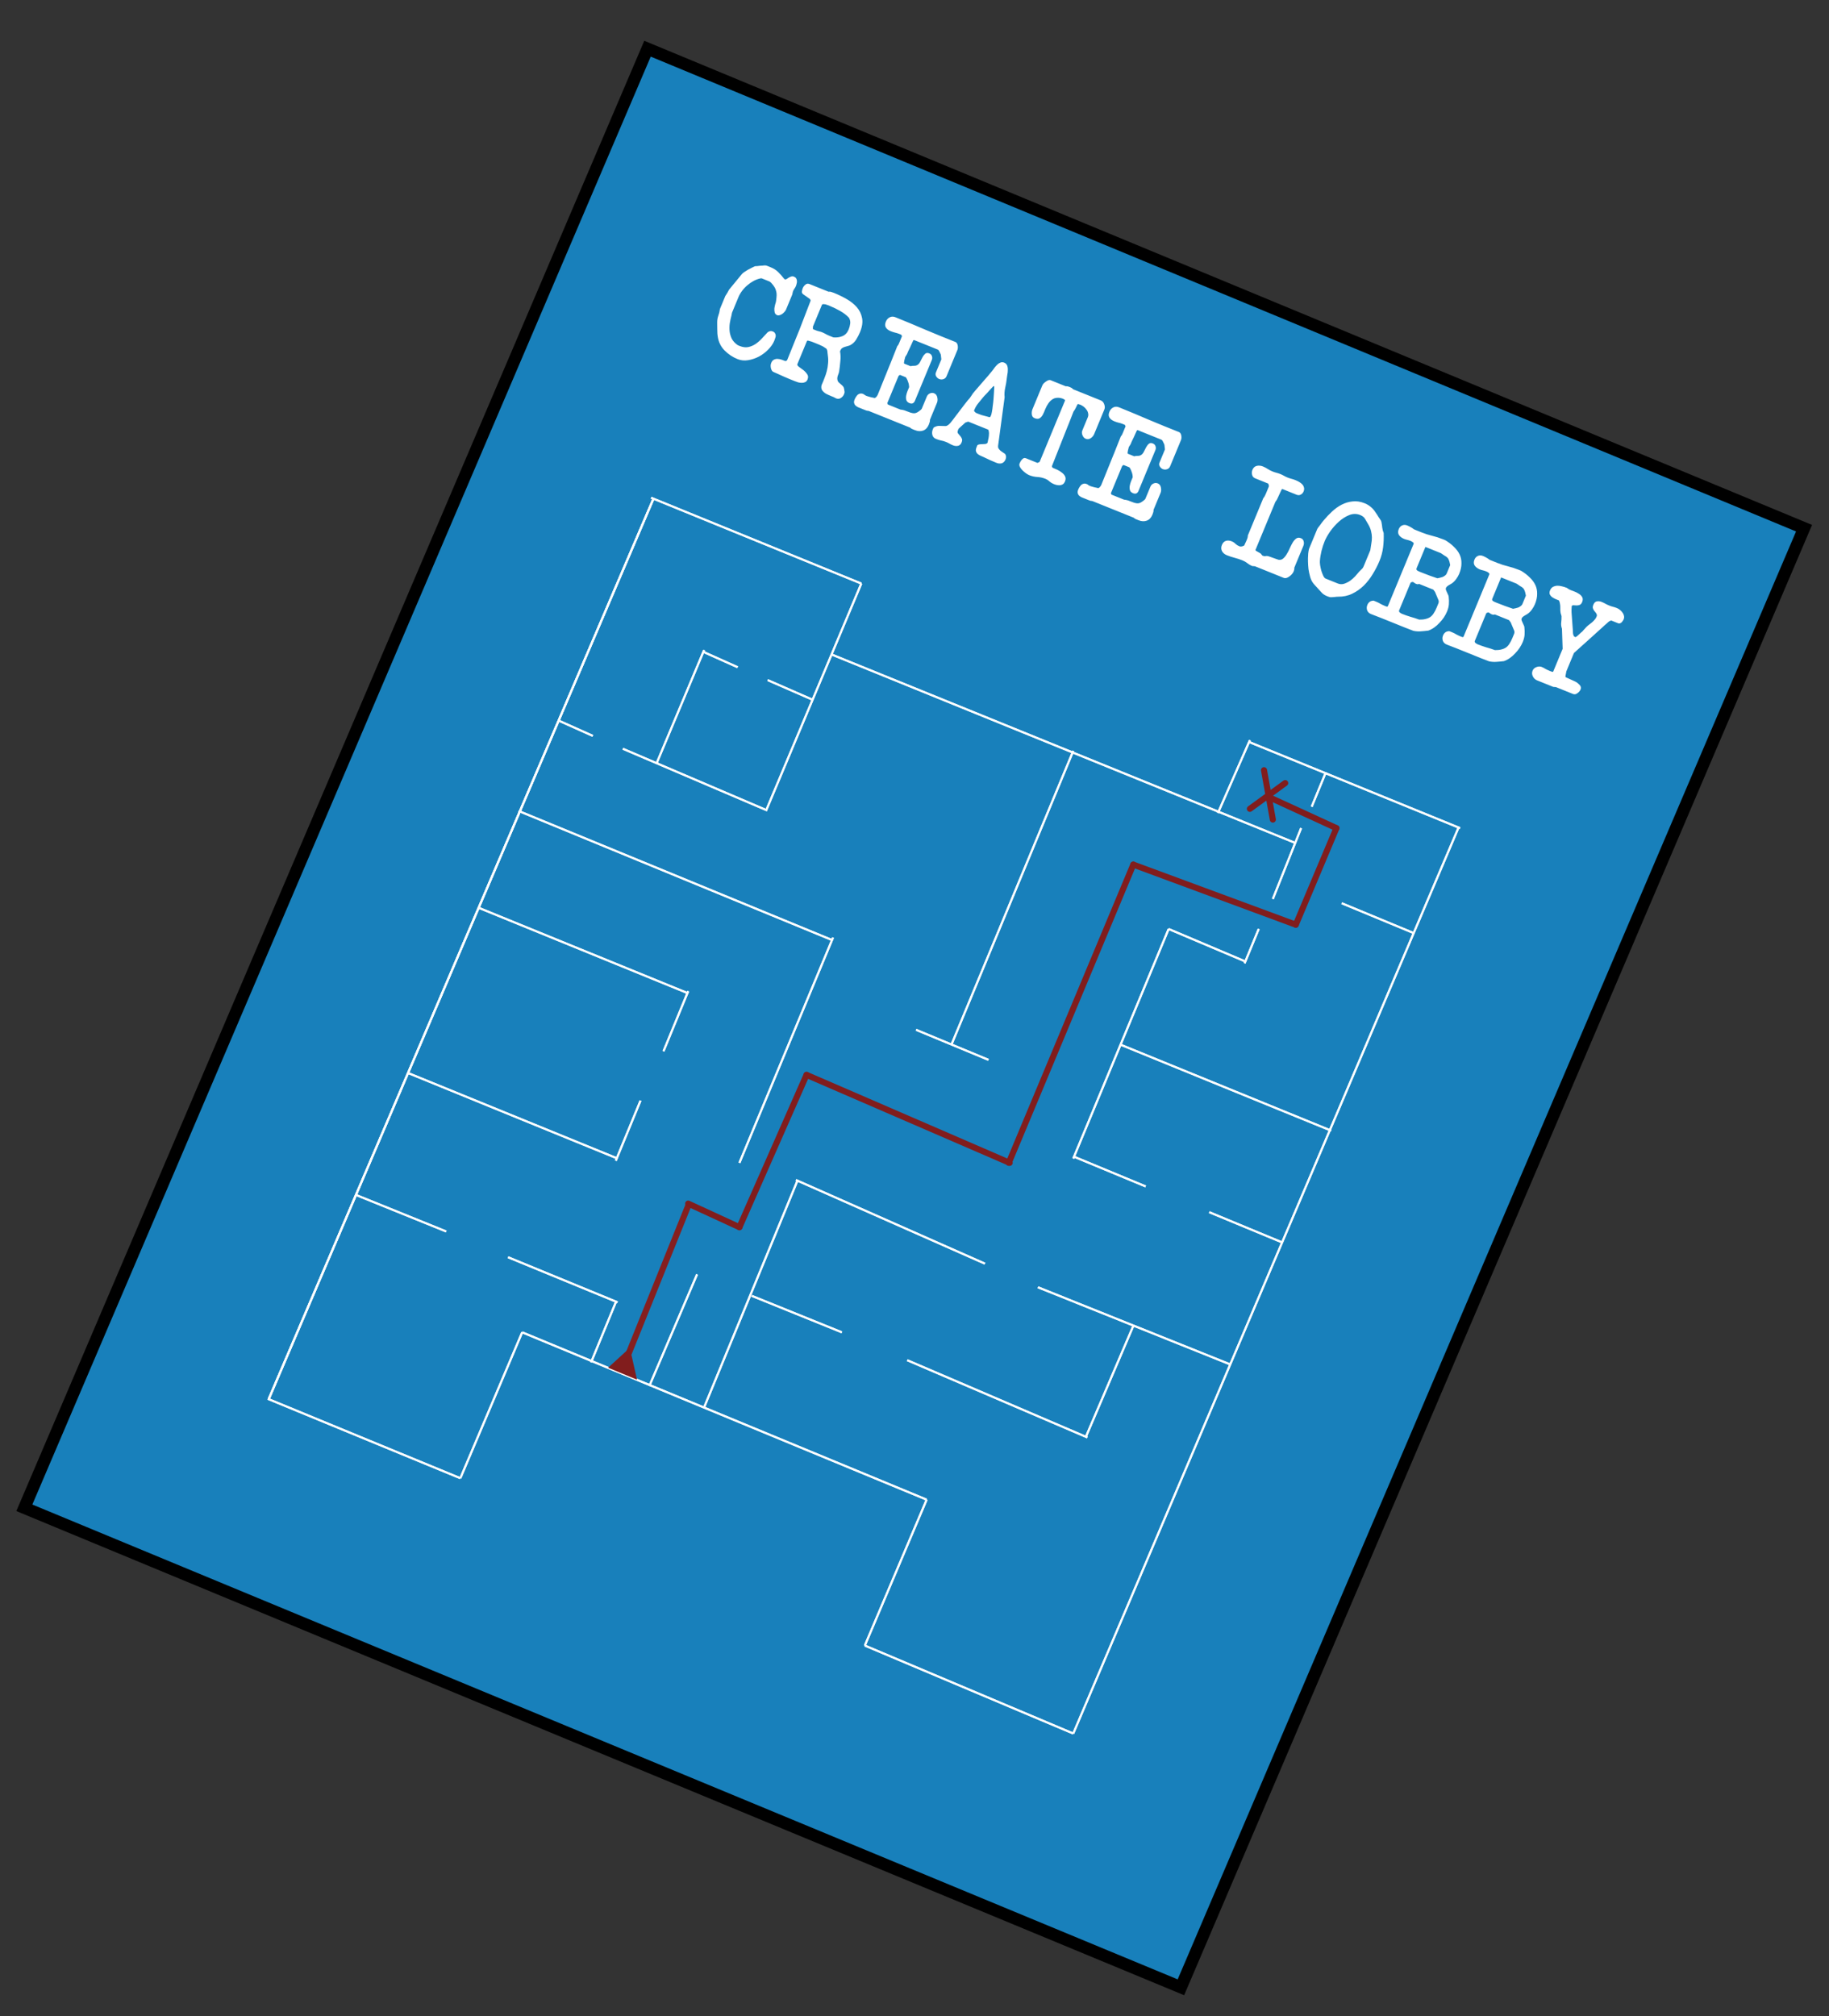 <svg width="902" height="994" viewBox="0 0 902 994" fill="none" xmlns="http://www.w3.org/2000/svg">
<rect x="0" y="0" width="902" height="994" fill="#333333" stroke="none"/>
<rect x="1.593" y="3.909" width="617.292" height="781.981" transform="matrix(0.924 0.383 -0.393 0.92 319.388 19.802)" fill="#1880BB" stroke="black" stroke-width="6"/>
<path d="M353.949 165.861C354.346 168.582 355.465 170.883 357.305 172.762C359.146 174.642 361.291 176.075 363.739 177.062C365.372 177.719 367.108 177.897 368.948 177.595C370.787 177.292 372.557 176.7 374.255 175.819C375.97 174.897 377.491 173.755 378.818 172.392C380.202 171.005 381.205 169.559 381.828 168.055C381.997 167.649 382.153 167.213 382.298 166.75C382.483 166.303 382.57 165.863 382.558 165.432C382.546 165 382.419 164.617 382.177 164.282C381.992 163.923 381.635 163.637 381.104 163.423C380.247 163.078 379.405 163.213 378.579 163.829C377.699 164.803 376.753 165.821 375.742 166.884C374.787 167.923 373.745 168.831 372.613 169.608C371.498 170.345 370.288 170.853 368.981 171.133C367.691 171.373 366.312 171.196 364.843 170.605C364.679 170.539 364.434 170.44 364.108 170.309C363.839 170.153 363.684 170.067 363.643 170.05C362.431 169.183 361.516 168.174 360.897 167.023C360.336 165.848 359.98 164.638 359.83 163.391C359.696 162.104 359.719 160.785 359.897 159.434C360.117 158.1 360.397 156.79 360.739 155.504C360.732 155.407 360.775 155.187 360.869 154.845C360.963 154.504 361.007 154.284 360.999 154.186L364.157 146.564C364.611 145.467 365.209 144.427 365.949 143.444C366.706 142.421 367.56 141.508 368.512 140.706C369.48 139.862 370.517 139.142 371.622 138.543C372.727 137.945 373.855 137.522 375.005 137.273C375.104 137.266 375.202 137.258 375.301 137.25C375.457 137.218 375.555 137.21 375.596 137.227L379.637 138.854C379.678 138.871 379.763 138.953 379.892 139.1C380.08 139.223 380.206 139.321 380.27 139.394C380.959 140.146 381.505 140.84 381.908 141.477C382.311 142.114 382.587 142.77 382.735 143.447C382.941 144.099 383.032 144.799 383.007 145.548C382.983 146.297 382.899 147.189 382.757 148.222C382.728 148.638 382.591 149.199 382.345 149.906C382.157 150.59 382.01 151.289 381.904 152.006C381.839 152.738 381.889 153.422 382.054 154.058C382.219 154.694 382.629 155.143 383.282 155.406C383.649 155.554 384.055 155.552 384.499 155.399C384.984 155.262 385.433 155.04 385.847 154.732C386.26 154.424 386.612 154.092 386.903 153.735C387.251 153.353 387.493 153 387.628 152.675L390.684 145.297C390.734 145.175 390.794 144.914 390.864 144.516C390.975 144.133 391.035 143.873 391.045 143.734L391.096 143.613C391.281 143.165 391.498 142.755 391.748 142.381C392.056 141.984 392.302 141.561 392.488 141.114C392.656 140.707 392.784 140.284 392.87 139.845C393.015 139.381 393.061 138.926 393.008 138.478C392.996 138.046 392.878 137.642 392.652 137.267C392.427 136.892 392.069 136.605 391.58 136.408C391.09 136.211 390.623 136.188 390.178 136.342C389.734 136.495 389.322 136.684 388.942 136.911C388.604 137.154 388.273 137.377 387.951 137.579C387.629 137.781 387.346 137.833 387.101 137.735L386.856 137.636C385.765 136.247 384.728 135.071 383.746 134.106C382.765 133.142 381.499 132.347 379.948 131.722C379.54 131.558 379.091 131.377 378.601 131.18C378.128 130.942 377.625 130.834 377.092 130.857C376.895 130.872 376.571 130.908 376.119 130.963C375.685 130.977 375.221 131.004 374.729 131.043C374.277 131.098 373.826 131.154 373.374 131.209C372.94 131.224 372.624 131.239 372.427 131.254C372.04 131.383 371.513 131.621 370.845 131.969C370.194 132.276 369.526 132.623 368.841 133.012C368.157 133.4 367.513 133.805 366.91 134.226C366.364 134.623 365.984 134.967 365.767 135.26L359.574 142.797C359.331 143.268 359.042 143.792 358.708 144.369C358.374 144.946 358.036 145.474 357.695 145.953L355.043 152.356C354.891 153.528 354.625 154.63 354.244 155.663C353.864 156.696 353.68 157.831 353.691 159.069C353.672 159.345 353.675 159.797 353.701 160.425C353.727 161.052 353.736 161.719 353.728 162.428C353.761 163.153 353.782 163.849 353.792 164.517C353.858 165.16 353.911 165.608 353.949 165.861ZM405.158 189.904C404.917 190.945 405.019 191.793 405.463 192.446C405.947 193.115 406.573 193.675 407.338 194.126C408.121 194.536 408.961 194.922 409.859 195.284C410.774 195.605 411.573 195.974 412.257 196.392L412.38 196.442C413.196 196.77 413.963 196.7 414.682 196.23C415.4 195.761 415.902 195.18 416.189 194.489C416.407 193.961 416.518 193.579 416.521 193.343C416.523 193.106 416.459 192.63 416.327 191.913C416.244 191.31 416.04 190.825 415.716 190.457C415.392 190.089 415.051 189.762 414.693 189.476C414.336 189.19 413.987 188.883 413.646 188.556C413.305 188.229 413.084 187.784 412.984 187.222C412.86 186.603 412.937 185.899 413.216 185.11C413.553 184.297 413.761 183.622 413.841 183.085C414.07 181.612 414.259 180.004 414.409 178.262C414.617 176.496 414.574 174.818 414.28 173.229L414.507 172.68C414.709 172.193 415 171.835 415.379 171.609C415.776 171.342 416.217 171.14 416.702 171.003C417.187 170.867 417.672 170.73 418.157 170.593C418.683 170.473 419.136 170.3 419.516 170.073C420.638 169.434 421.562 168.526 422.288 167.348C423.03 166.129 423.638 164.951 424.109 163.813C425.204 161.17 425.549 158.843 425.144 156.83C424.756 154.776 423.882 152.978 422.522 151.433C421.161 149.889 419.458 148.539 417.413 147.383C415.409 146.244 413.345 145.247 411.223 144.392C410.774 144.211 410.358 144.067 409.973 143.96C409.606 143.812 409.147 143.769 408.597 143.832L399.231 140.059C398.455 139.747 397.77 139.85 397.174 140.369C396.595 140.847 396.17 141.412 395.901 142.062C395.733 142.468 395.592 142.981 395.479 143.599C395.382 144.177 395.565 144.654 396.029 145.031L399.507 147.499L399.794 148.184L394.226 162.661L393.721 163.881L388.211 177.528C388.178 177.609 388.066 177.706 387.876 177.82C387.686 177.933 387.534 178.014 387.419 178.062C386.806 177.816 386.145 177.573 385.434 177.334C384.764 177.112 384.102 176.987 383.446 176.96C382.791 176.933 382.186 177.069 381.634 177.368C381.098 177.627 380.67 178.142 380.351 178.915C380.199 179.281 380.1 179.692 380.054 180.147C380.049 180.62 380.093 181.088 380.187 181.553C380.321 182.033 380.501 182.462 380.726 182.837C381.009 183.188 381.363 183.426 381.788 183.55C382.156 183.697 382.78 183.973 383.661 184.375C384.542 184.777 385.484 185.204 386.488 185.656C387.508 186.067 388.459 186.474 389.34 186.876C390.278 187.254 390.931 187.517 391.299 187.665L391.972 187.936C392.462 188.134 393.001 188.327 393.589 188.517C394.235 188.682 394.845 188.762 395.419 188.756C396.034 188.766 396.58 188.654 397.058 188.42C397.577 188.202 397.971 187.768 398.24 187.117C398.661 186.101 398.597 185.221 398.048 184.478C397.515 183.695 396.871 183.008 396.115 182.419C395.359 181.83 394.647 181.306 393.98 180.847C393.329 180.348 393.08 179.916 393.231 179.55L397.98 168.086L398.326 167.941C398.383 167.917 398.665 167.983 399.172 168.14C399.695 168.256 400.08 168.363 400.324 168.462L402.59 169.374C403.12 169.588 403.569 169.769 403.936 169.917C404.345 170.081 404.724 170.258 405.074 170.446C405.482 170.611 405.874 170.816 406.248 171.061C406.623 171.307 407.07 171.606 407.591 171.958C407.905 172.464 408.067 173.051 408.076 173.719C408.126 174.403 408.201 175.026 408.302 175.588C408.469 176.794 408.489 178.012 408.361 179.241C408.273 180.486 408.067 181.731 407.742 182.976C407.434 184.18 407.036 185.371 406.547 186.55C406.117 187.705 405.654 188.823 405.158 189.904ZM407.091 150.056C407.312 150.097 407.688 150.225 408.218 150.439C408.749 150.652 409.116 150.8 409.32 150.883C411.034 151.573 412.698 152.386 414.311 153.32C415.941 154.214 417.388 155.318 418.653 156.634C419.217 157.573 419.427 158.559 419.285 159.593C419.16 160.585 418.903 161.549 418.516 162.484C417.859 164.07 416.839 165.153 415.455 165.734C414.129 166.291 412.639 166.497 410.985 166.352L408.964 165.538C408.311 165.275 407.716 164.988 407.178 164.677C406.641 164.365 406.066 164.086 405.453 163.84C404.964 163.642 404.457 163.486 403.934 163.37C403.41 163.254 402.883 163.089 402.353 162.875L400.945 162.308C400.914 162.153 400.896 161.909 400.891 161.575C400.887 161.241 400.909 161.013 400.96 160.891L405.304 150.403C405.439 150.078 405.715 149.928 406.133 149.954C406.551 149.98 406.87 150.014 407.091 150.056ZM421.494 196.911C421.208 197.602 421.112 198.18 421.205 198.645C421.298 199.109 421.507 199.525 421.831 199.893C422.213 200.236 422.66 200.535 423.174 200.79C423.705 201.003 424.256 201.225 424.827 201.455C425.317 201.653 425.888 201.883 426.541 202.146C427.177 202.45 427.803 202.607 428.417 202.617L448.804 210.829C449.185 211.173 449.56 211.418 449.927 211.566C450.335 211.731 450.764 211.903 451.213 212.084C452.682 212.676 454.034 212.746 455.269 212.295C456.503 211.844 457.432 210.866 458.055 209.362C458.24 208.915 458.371 208.541 458.448 208.24C458.583 207.914 458.641 207.487 458.622 206.958L462.082 198.604C462.402 197.832 462.457 196.952 462.246 195.966C462.053 194.94 461.527 194.254 460.67 193.908C459.976 193.629 459.275 193.655 458.566 193.986C457.858 194.317 457.36 194.828 457.074 195.519L454.599 201.495C454.548 201.617 454.403 201.795 454.163 202.031C453.939 202.225 453.761 202.367 453.629 202.456C452.694 203.218 451.874 203.646 451.168 203.742C450.479 203.796 449.779 203.704 449.068 203.465C448.398 203.242 447.655 202.967 446.839 202.638C446.08 202.285 445.152 202.054 444.055 201.944L437.872 199.453L437.584 198.768L443.115 185.414C443.115 185.414 443.161 185.361 443.252 185.256C443.344 185.15 443.447 185.073 443.562 185.025C443.63 184.862 443.745 184.814 443.908 184.88L446.541 185.94C446.785 186.039 447.004 186.316 447.196 186.773C447.445 187.206 447.649 187.691 447.807 188.229C448.023 188.743 448.169 189.252 448.245 189.757C448.322 190.262 448.359 190.633 448.356 190.869C448.154 191.357 447.893 191.987 447.573 192.759C447.253 193.532 447.024 194.317 446.884 195.114C446.761 195.871 446.794 196.596 446.983 197.289C447.189 197.941 447.7 198.431 448.517 198.76C449.782 199.27 450.684 198.874 451.223 197.573L459.507 177.573C459.793 176.882 459.825 176.231 459.602 175.619C459.396 174.967 458.966 174.51 458.313 174.247C457.497 173.918 456.837 173.96 456.332 174.373C455.827 174.787 455.383 175.343 454.998 176.042C454.613 176.741 454.241 177.468 453.88 178.224C453.536 178.939 453.129 179.463 452.658 179.795C452.112 180.192 451.512 180.377 450.856 180.35C450.241 180.339 449.642 180.406 449.059 180.551L445.936 179.293L445.793 178.95C445.793 178.95 445.814 178.841 445.858 178.621C445.901 178.401 445.932 178.153 445.952 177.876C446.029 177.575 446.106 177.274 446.183 176.973C446.277 176.632 446.345 176.351 446.389 176.131L446.414 176.07L446.465 175.948C446.498 175.867 446.64 175.64 446.89 175.266C447.14 174.892 447.282 174.665 447.316 174.584C447.417 174.34 447.602 173.892 447.871 173.242C448.181 172.608 448.509 171.933 448.852 171.218C449.196 170.503 449.503 169.82 449.772 169.17C450.099 168.495 450.313 168.036 450.415 167.792L450.76 167.647L462.453 172.357C462.78 172.488 463.075 172.868 463.339 173.496C463.66 174.1 463.872 174.565 463.975 174.891C464.038 175.201 464.09 175.649 464.133 176.235C464.217 176.838 464.25 177.16 464.233 177.2L461.556 183.664C461.287 184.314 461.333 184.95 461.695 185.57C462.098 186.206 462.585 186.64 463.157 186.87C463.851 187.15 464.555 187.173 465.271 186.939C465.987 186.706 466.496 186.223 466.799 185.491L472.129 172.625C472.381 172.016 472.447 171.283 472.325 170.428C472.203 169.572 471.853 168.98 471.274 168.653C466.278 166.687 461.328 164.67 456.423 162.599C451.535 160.488 446.601 158.429 441.622 156.424C440.561 155.996 439.602 156.013 438.744 156.474C437.903 156.894 437.281 157.592 436.877 158.568C436.388 159.747 436.39 160.72 436.882 161.487C437.374 162.254 438.171 162.86 439.273 163.304C439.966 163.583 440.636 163.806 441.282 163.971C441.986 164.112 442.684 164.322 443.378 164.602C443.541 164.667 443.766 164.758 444.051 164.873C444.337 164.988 444.492 165.074 444.516 165.131L444.829 165.755L444.198 167.28C443.995 167.768 443.751 168.357 443.465 169.048C443.236 169.715 442.911 170.271 442.488 170.718L439.15 179.121L438.67 180.279L432.857 194.658C432.756 194.902 432.552 195.223 432.244 195.621C431.953 195.978 431.652 196.188 431.34 196.252C431.136 196.17 430.853 196.104 430.493 196.054C430.15 195.963 429.778 195.884 429.377 195.817C428.993 195.71 428.608 195.603 428.224 195.496C427.881 195.405 427.607 195.318 427.403 195.236L427.281 195.187C427.199 195.154 426.963 195.035 426.571 194.83C426.238 194.6 426.038 194.449 425.974 194.375L425.606 194.228C425.076 194.014 424.597 193.963 424.169 194.076C423.759 194.147 423.375 194.325 423.02 194.609C422.705 194.909 422.414 195.266 422.147 195.68C421.88 196.094 421.663 196.505 421.494 196.911ZM460.001 211.782C460.035 211.701 460.102 211.538 460.203 211.294C460.362 211.026 460.458 210.852 460.492 210.77C461.102 210.447 461.621 210.229 462.049 210.117C462.476 210.004 462.899 209.961 463.317 209.987C463.751 209.972 464.198 209.986 464.657 210.029C465.115 210.071 465.681 210.086 466.353 210.072C466.689 210.065 467.027 209.94 467.366 209.697C467.745 209.47 468.072 209.199 468.346 208.882C468.661 208.582 468.935 208.266 469.168 207.933C469.459 207.576 469.704 207.271 469.903 207.019C470.194 206.662 470.673 206.025 471.338 205.107C472.045 204.206 472.777 203.244 473.534 202.221C474.332 201.214 475.064 200.252 475.73 199.334C476.436 198.433 476.935 197.804 477.226 197.447C477.964 196.7 478.571 195.925 479.047 195.121C479.523 194.316 480.109 193.533 480.806 192.77C482.267 191.082 483.729 189.394 485.19 187.705C486.692 186.034 488.133 184.337 489.512 182.616C489.803 182.259 490.136 181.8 490.511 181.24C490.927 180.696 491.367 180.209 491.83 179.779C492.311 179.309 492.831 178.973 493.391 178.771C493.967 178.529 494.582 178.539 495.235 178.802C495.97 179.098 496.46 179.581 496.707 180.249C496.954 180.918 497.057 181.647 497.016 182.437C497.032 183.202 496.95 183.976 496.769 184.757C496.646 185.514 496.562 186.12 496.516 186.576C496.351 188.122 496.089 189.676 495.727 191.239C495.383 192.76 495.288 194.311 495.443 195.891L492.206 219.917C492.16 220.373 492.25 220.788 492.476 221.164C492.742 221.555 493.066 221.923 493.447 222.267C493.846 222.569 494.232 222.844 494.607 223.089C495.022 223.351 495.376 223.589 495.669 223.802C496.242 224.602 496.319 225.51 495.898 226.526C495.493 227.502 494.876 228.131 494.045 228.413C493.231 228.654 492.354 228.585 491.415 228.207C490.395 227.796 489.342 227.349 488.257 226.864C487.189 226.339 486.173 225.859 485.211 225.423C484.558 225.16 483.954 224.893 483.399 224.623C482.845 224.352 482.377 224.045 481.995 223.701C481.63 223.317 481.389 222.864 481.272 222.343C481.196 221.838 481.309 221.219 481.612 220.487L482.041 219.451C482.479 219.2 482.915 219.067 483.349 219.053C483.842 219.014 484.305 218.987 484.74 218.972C485.215 218.974 485.629 218.951 485.982 218.904C486.393 218.832 486.727 218.658 486.984 218.382C487.018 218.301 487.065 218.13 487.125 217.87C487.202 217.569 487.259 217.26 487.295 216.942C487.372 216.641 487.441 216.361 487.501 216.1C487.561 215.84 487.588 215.661 487.581 215.563C487.59 215.425 487.622 215.177 487.675 214.818C487.728 214.46 487.748 214.065 487.737 213.634C487.725 213.202 487.676 212.803 487.59 212.436C487.544 212.086 487.42 211.87 487.216 211.788L477.604 207.916C477.523 207.883 477.26 207.943 476.815 208.096C476.388 208.208 476.137 208.297 476.062 208.362L472.858 211.269C472.841 211.31 472.77 211.423 472.645 211.61C472.561 211.813 472.502 211.956 472.468 212.037C472.182 212.728 472.172 213.27 472.438 213.661C472.745 214.07 473.081 214.466 473.446 214.85C473.811 215.234 474.101 215.683 474.317 216.197C474.59 216.687 474.55 217.358 474.197 218.212C473.809 219.147 473.205 219.686 472.384 219.83C471.603 219.989 470.764 219.889 469.866 219.527C469.295 219.297 468.74 219.026 468.202 218.714C467.705 218.419 467.151 218.149 466.539 217.902C465.722 217.573 464.893 217.334 464.05 217.184C463.224 216.994 462.403 216.734 461.587 216.405C460.648 216.027 460.057 215.386 459.812 214.481C459.585 213.535 459.648 212.636 460.001 211.782ZM480.367 202.625C480.698 203.091 481.059 203.426 481.451 203.631C481.859 203.795 482.348 203.993 482.92 204.223C483.736 204.552 484.557 204.811 485.383 205.002C486.25 205.208 487.129 205.444 488.02 205.708L488.365 205.563C488.382 205.522 488.424 205.42 488.492 205.258C488.617 205.071 488.696 204.937 488.73 204.856C488.864 204.53 489.01 203.949 489.167 203.111C489.34 202.232 489.478 201.267 489.579 200.217C489.739 199.143 489.865 198.032 489.96 196.884C490.054 195.736 490.127 194.698 490.178 193.77C490.246 192.802 490.287 192.012 490.302 191.401C490.334 190.75 490.329 190.416 490.289 190.4C490.125 190.334 489.961 190.386 489.795 190.557C489.629 190.727 489.509 190.845 489.434 190.909C489.177 191.185 488.792 191.599 488.277 192.151C487.821 192.678 487.335 193.218 486.821 193.77C486.324 194.281 485.863 194.76 485.44 195.206C485.075 195.628 484.847 195.892 484.755 195.997C483.991 196.923 483.218 197.868 482.437 198.834C481.656 199.8 481.047 200.812 480.609 201.869C480.575 201.95 480.525 202.072 480.457 202.235C480.431 202.414 480.401 202.544 480.367 202.625ZM502.835 228.467C502.633 228.955 502.664 229.513 502.928 230.141C503.249 230.745 503.678 231.321 504.213 231.868C504.789 232.432 505.369 232.927 505.955 233.353C506.582 233.795 507.119 234.106 507.568 234.287C508.874 234.813 510.203 235.111 511.555 235.182C512.907 235.252 514.236 235.55 515.542 236.076C516.318 236.388 516.993 236.827 517.569 237.391C518.203 237.931 518.907 238.357 519.683 238.669C520.213 238.883 520.74 239.048 521.264 239.164C521.845 239.255 522.382 239.282 522.874 239.243C523.383 239.163 523.836 238.99 524.232 238.723C524.646 238.415 524.97 237.977 525.206 237.407C525.61 236.432 525.627 235.585 525.258 234.867C524.929 234.165 524.399 233.549 523.667 233.017C522.993 232.46 522.215 231.981 521.334 231.579C520.453 231.176 519.686 230.844 519.033 230.581L518.745 229.896L526.546 210.199L527.052 208.979L529.404 202.954C529.803 202.451 530.175 201.842 530.519 201.126C530.903 200.428 531.197 199.834 531.399 199.346L531.745 199.201C531.786 199.218 531.928 199.275 532.173 199.374C532.435 199.432 532.607 199.477 532.688 199.51C533.26 199.74 533.818 200.06 534.363 200.469C534.948 200.895 535.431 201.397 535.81 201.977C536.246 202.532 536.518 203.14 536.626 203.8C536.791 204.436 536.731 205.099 536.445 205.79L533.767 212.254C533.464 212.986 533.493 213.78 533.852 214.636C534.212 215.492 534.739 216.06 535.432 216.34C536.289 216.685 537.114 216.59 537.907 216.056C538.7 215.521 539.265 214.848 539.602 214.035L544.628 201.9C544.948 201.128 544.924 200.265 544.558 199.311C544.232 198.373 543.66 197.74 542.844 197.411L529.192 191.912C528.909 191.561 528.645 191.336 528.4 191.237C528.172 191.098 527.895 190.962 527.568 190.831C527.201 190.683 526.886 190.58 526.625 190.522C526.421 190.44 526.073 190.418 525.58 190.457L518.173 187.473C517.805 187.325 517.399 187.328 516.955 187.481C516.552 187.65 516.143 187.889 515.73 188.197C515.333 188.464 514.969 188.768 514.638 189.108C514.347 189.466 514.143 189.787 514.025 190.071L509.175 201.779C508.872 202.51 508.765 203.344 508.853 204.281C508.941 205.218 509.394 205.851 510.21 206.18C511.23 206.591 512.054 206.614 512.681 206.25C513.325 205.845 513.856 205.253 514.274 204.473C514.709 203.652 515.117 202.725 515.497 201.693C515.918 200.676 516.424 199.742 517.016 198.889C517.624 197.996 518.374 197.278 519.265 196.736C520.214 196.169 521.429 195.995 522.911 196.212C523.009 196.204 523.201 196.258 523.487 196.373C523.83 196.464 524.063 196.534 524.186 196.583C524.267 196.616 524.422 196.702 524.65 196.841C524.895 196.94 525.05 197.026 525.115 197.1L525.258 197.442L512.706 227.747L511.643 228.244L505.888 225.926C505.521 225.778 505.164 225.777 504.818 225.922C504.513 226.084 504.224 226.323 503.95 226.639C503.693 226.915 503.468 227.228 503.275 227.577C503.083 227.927 502.936 228.223 502.835 228.467ZM531.764 241.33C531.478 242.021 531.382 242.599 531.475 243.063C531.568 243.528 531.777 243.944 532.101 244.312C532.482 244.655 532.93 244.954 533.444 245.208C533.974 245.422 534.525 245.644 535.097 245.874C535.586 246.071 536.158 246.302 536.811 246.565C537.447 246.868 538.073 247.025 538.687 247.036L559.073 255.248C559.455 255.591 559.83 255.837 560.197 255.985C560.605 256.149 561.034 256.322 561.482 256.503C562.952 257.095 564.304 257.165 565.538 256.713C566.773 256.262 567.702 255.284 568.325 253.78C568.51 253.333 568.641 252.959 568.718 252.658C568.853 252.333 568.911 251.906 568.892 251.376L572.352 243.023C572.672 242.25 572.727 241.371 572.516 240.385C572.322 239.358 571.797 238.672 570.94 238.327C570.246 238.047 569.545 238.073 568.836 238.404C568.127 238.736 567.63 239.247 567.344 239.938L564.869 245.913C564.818 246.035 564.673 246.214 564.432 246.449C564.209 246.644 564.031 246.786 563.899 246.875C562.964 247.637 562.144 248.065 561.438 248.16C560.748 248.215 560.049 248.122 559.338 247.883C558.668 247.661 557.925 247.385 557.109 247.057C556.35 246.704 555.422 246.472 554.325 246.362L548.142 243.871L547.854 243.186L553.385 229.833C553.385 229.833 553.431 229.78 553.522 229.674C553.613 229.569 553.717 229.492 553.832 229.443C553.899 229.281 554.015 229.232 554.178 229.298L556.81 230.359C557.055 230.457 557.274 230.735 557.465 231.192C557.715 231.624 557.919 232.109 558.077 232.647C558.293 233.161 558.439 233.671 558.515 234.176C558.592 234.681 558.629 235.052 558.626 235.288C558.424 235.776 558.163 236.406 557.843 237.178C557.523 237.95 557.293 238.735 557.153 239.533C557.03 240.29 557.064 241.014 557.253 241.707C557.459 242.36 557.97 242.85 558.786 243.179C560.052 243.689 560.954 243.293 561.492 241.992L569.777 221.992C570.063 221.301 570.095 220.65 569.872 220.038C569.666 219.386 569.236 218.928 568.583 218.665C567.767 218.336 567.106 218.379 566.602 218.792C566.097 219.205 565.653 219.761 565.268 220.46C564.883 221.159 564.51 221.886 564.15 222.642C563.806 223.358 563.398 223.881 562.927 224.213C562.382 224.61 561.782 224.795 561.126 224.768C560.511 224.758 559.912 224.825 559.328 224.969L556.206 223.712L556.062 223.369C556.062 223.369 556.084 223.259 556.127 223.04C556.171 222.82 556.202 222.572 556.222 222.295C556.299 221.994 556.376 221.693 556.453 221.392C556.547 221.05 556.615 220.77 556.659 220.55L556.684 220.489L556.734 220.367C556.768 220.286 556.91 220.058 557.16 219.685C557.41 219.311 557.552 219.083 557.585 219.002C557.686 218.758 557.872 218.311 558.141 217.661C558.451 217.027 558.778 216.352 559.122 215.637C559.466 214.921 559.773 214.239 560.042 213.588C560.369 212.914 560.583 212.454 560.684 212.21L561.03 212.065L572.723 216.775C573.05 216.907 573.345 217.287 573.609 217.915C573.93 218.518 574.142 218.983 574.245 219.309C574.307 219.619 574.36 220.067 574.403 220.654C574.486 221.257 574.52 221.578 574.503 221.619L571.826 228.082C571.556 228.733 571.603 229.368 571.965 229.988C572.368 230.625 572.855 231.058 573.426 231.289C574.12 231.568 574.825 231.591 575.541 231.358C576.257 231.124 576.766 230.642 577.069 229.91L582.398 217.044C582.651 216.434 582.716 215.702 582.594 214.846C582.473 213.991 582.122 213.399 581.544 213.071C576.548 211.106 571.597 209.088 566.693 207.018C561.805 204.906 556.871 202.848 551.892 200.842C550.831 200.415 549.871 200.432 549.014 200.892C548.173 201.313 547.551 202.011 547.146 202.986C546.658 204.165 546.66 205.138 547.152 205.905C547.643 206.673 548.44 207.278 549.542 207.722C550.236 208.002 550.906 208.224 551.552 208.389C552.255 208.531 552.954 208.741 553.648 209.02C553.811 209.086 554.036 209.176 554.321 209.292C554.607 209.407 554.762 209.493 554.786 209.55L555.099 210.174L554.467 211.698C554.265 212.186 554.021 212.776 553.735 213.467C553.506 214.134 553.181 214.69 552.758 215.136L549.42 223.539L548.94 224.698L543.127 239.077C543.026 239.321 542.822 239.641 542.514 240.039C542.223 240.396 541.922 240.607 541.609 240.671C541.405 240.589 541.123 240.523 540.763 240.472C540.42 240.381 540.048 240.303 539.647 240.236C539.262 240.129 538.878 240.021 538.494 239.914C538.151 239.823 537.877 239.737 537.673 239.654L537.55 239.605C537.469 239.572 537.232 239.453 536.841 239.248C536.507 239.019 536.308 238.868 536.243 238.794L535.876 238.646C535.346 238.432 534.867 238.382 534.439 238.494C534.028 238.566 533.645 238.744 533.29 239.027C532.975 239.327 532.684 239.684 532.417 240.099C532.15 240.513 531.933 240.923 531.764 241.33ZM612.799 276.32C613.656 276.665 614.442 277.124 615.157 277.697C615.873 278.27 616.638 278.72 617.455 279.049L617.577 279.099C617.675 279.091 617.884 279.104 618.204 279.138C618.564 279.188 618.793 279.209 618.892 279.201L633.034 284.898C633.482 285.079 633.95 285.101 634.435 284.964C634.978 284.803 635.464 284.549 635.894 284.2C636.365 283.868 636.783 283.491 637.148 283.069C637.531 282.606 637.797 282.192 637.949 281.826C638.084 281.501 638.173 281.229 638.216 281.009C638.317 280.765 638.35 280.399 638.314 279.91L642.759 269.178C643.079 268.406 643.133 267.645 642.919 266.895C642.747 266.161 642.293 265.646 641.559 265.35C640.702 265.005 639.943 265.055 639.282 265.501C638.679 265.922 638.111 266.547 637.577 267.375C637.084 268.22 636.598 269.163 636.12 270.203C635.682 271.26 635.179 272.244 634.612 273.154C634.102 274.039 633.512 274.774 632.842 275.358C632.229 275.917 631.473 276.134 630.572 276.009C630.368 275.926 630.013 275.807 629.506 275.65C629.057 275.47 628.559 275.293 628.012 275.12C627.481 274.906 626.962 274.721 626.456 274.564C625.949 274.407 625.614 274.296 625.451 274.23C624.985 274.09 624.539 274.076 624.111 274.189C623.7 274.26 623.291 274.214 622.883 274.05C622.679 273.967 622.556 273.918 622.516 273.902C622.492 273.845 622.447 273.779 622.382 273.706C622.358 273.649 622.294 273.575 622.188 273.485C622.14 273.371 621.999 273.195 621.763 272.958C621.658 272.868 621.45 272.737 621.14 272.565C620.831 272.393 620.521 272.221 620.211 272.049C619.902 271.876 619.633 271.721 619.405 271.581C619.194 271.401 619.113 271.251 619.164 271.129L628.963 247.47C629.038 247.405 629.155 247.239 629.313 246.97C629.53 246.678 629.655 246.491 629.688 246.41C629.772 246.207 629.936 245.869 630.179 245.398C630.422 244.927 630.661 244.406 630.897 243.837C631.173 243.285 631.413 242.764 631.615 242.277C631.857 241.805 632.021 241.468 632.105 241.265L632.451 241.119L639.43 243.931C640.165 244.227 640.837 244.213 641.447 243.889C642.115 243.542 642.592 243.022 642.879 242.331C643.182 241.6 643.242 240.936 643.06 240.341C642.919 239.762 642.633 239.244 642.204 238.787C641.774 238.329 641.25 237.928 640.63 237.584C640.052 237.256 639.477 236.977 638.906 236.747C638.212 236.467 637.542 236.245 636.896 236.079C636.25 235.914 635.601 235.7 634.948 235.437C634.336 235.19 633.761 234.911 633.223 234.6C632.685 234.288 632.09 234.001 631.437 233.738C630.784 233.475 630.134 233.261 629.488 233.096C628.843 232.93 628.193 232.716 627.54 232.453C626.724 232.124 625.941 231.714 625.192 231.223C624.443 230.731 623.661 230.321 622.845 229.992C621.824 229.581 620.817 229.484 619.823 229.7C618.828 229.916 618.104 230.573 617.649 231.671C617.363 232.362 617.301 233.143 617.464 234.015C617.667 234.903 618.177 235.512 618.993 235.841L625.483 238.455L625.803 239.58C625.843 239.596 625.754 239.869 625.535 240.397C625.333 240.885 625.173 241.271 625.056 241.556C624.887 241.962 624.609 242.633 624.222 243.568C623.852 244.462 623.447 245.153 623.007 245.64L615.404 263.993C615.406 264.563 615.298 265.113 615.079 265.641C614.86 266.17 614.658 266.657 614.473 267.105C614.406 267.267 614.259 267.564 614.033 267.995C613.848 268.442 613.721 268.747 613.654 268.909C613.315 269.152 612.912 269.322 612.443 269.418C611.975 269.514 611.557 269.488 611.19 269.34C610.496 269.06 609.873 268.667 609.321 268.16C608.786 267.612 608.172 267.199 607.478 266.919C606.417 266.492 605.45 266.411 604.578 266.676C603.706 266.942 603.043 267.623 602.588 268.721C602.151 269.778 602.164 270.779 602.63 271.726C603.152 272.648 603.944 273.323 605.006 273.75C606.312 274.276 607.61 274.704 608.902 275.035C610.235 275.382 611.534 275.81 612.799 276.32ZM672.962 248.117C670.921 247.295 668.949 246.999 667.044 247.228C665.156 247.416 663.363 247.951 661.665 248.832C659.967 249.713 658.376 250.851 656.893 252.246C655.428 253.6 654.076 255.024 652.838 256.518C652.639 256.769 652.348 257.127 651.966 257.589C651.641 258.028 651.308 258.487 650.967 258.966C650.642 259.404 650.335 259.802 650.044 260.159C649.794 260.533 649.66 260.74 649.644 260.781L645.577 270.598C645.56 270.638 645.522 270.789 645.462 271.049C645.442 271.326 645.386 271.635 645.292 271.977C645.255 272.294 645.211 272.632 645.158 272.99C645.121 273.308 645.111 273.564 645.125 273.76C645.05 274.631 645.026 275.665 645.054 276.862C645.082 278.059 645.163 279.301 645.297 280.588C645.488 281.851 645.745 283.069 646.069 284.243C646.392 285.417 646.82 286.396 647.353 287.179C647.4 287.294 647.554 287.498 647.813 287.792C648.113 288.102 648.405 288.433 648.688 288.785C648.988 289.095 649.267 289.397 649.527 289.692C649.786 289.986 649.948 290.17 650.012 290.243C650.725 291.052 651.381 291.767 651.981 292.388C652.622 293.026 653.473 293.558 654.534 293.986C655.146 294.232 655.653 294.389 656.054 294.455C656.472 294.481 656.857 294.471 657.21 294.423C657.604 294.392 657.998 294.361 658.392 294.33C658.803 294.258 659.295 294.219 659.869 294.213C662.426 294.247 664.748 293.76 666.833 292.75C668.976 291.715 670.888 290.375 672.57 288.728C674.269 287.041 675.745 285.145 676.998 283.041C678.308 280.913 679.409 278.771 680.302 276.617C681.211 274.421 681.809 272.172 682.096 269.869C682.384 267.565 682.479 265.208 682.382 262.798C682.023 261.941 681.79 261.065 681.685 260.169C681.597 259.232 681.46 258.299 681.273 257.37C681.18 256.906 680.959 256.461 680.611 256.037C680.304 255.628 680.038 255.236 679.812 254.861C679.337 254.053 678.857 253.314 678.373 252.645C677.946 251.951 677.465 251.33 676.93 250.783C676.394 250.235 675.814 249.74 675.187 249.298C674.561 248.856 673.819 248.462 672.962 248.117ZM653.317 266.743C653.873 265.401 654.759 263.837 655.975 262.05C657.232 260.28 658.66 258.673 660.258 257.23C661.856 255.786 663.569 254.698 665.397 253.964C667.225 253.23 669.037 253.224 670.833 253.948C671.975 254.408 672.776 255.062 673.234 255.911C673.709 256.719 674.252 257.649 674.864 258.702C675.499 259.812 675.934 260.888 676.169 261.931C676.421 262.934 676.553 263.936 676.567 264.938C676.581 265.939 676.487 266.969 676.287 268.027C676.145 269.06 675.977 270.155 675.784 271.311L672.526 279.177C672.24 279.868 671.89 280.367 671.477 280.675C671.105 280.999 670.698 281.405 670.259 281.892C669.752 282.541 669.104 283.3 668.316 284.169C667.544 284.996 666.688 285.742 665.746 286.406C664.821 287.03 663.836 287.511 662.791 287.849C661.763 288.146 660.759 288.097 659.78 287.703L653.78 285.286C653.331 285.105 652.93 284.636 652.578 283.877C652.225 283.118 651.907 282.278 651.621 281.357C651.377 280.452 651.182 279.544 651.036 278.631C650.931 277.735 650.893 277.079 650.922 276.664C651.039 275.003 651.303 273.331 651.715 271.647C652.143 269.922 652.677 268.288 653.317 266.743ZM674.334 298.261C673.964 299.156 673.929 300.043 674.231 300.924C674.55 301.764 675.179 302.373 676.118 302.751L676.852 303.047C677.628 303.359 678.942 303.865 680.796 304.564C682.673 305.32 684.714 306.142 686.918 307.03C689.121 307.918 691.142 308.732 692.978 309.472C694.873 310.187 696.228 310.709 697.044 311.038C698.271 311.295 699.475 311.377 700.657 311.284C701.879 311.207 703.118 311.09 704.375 310.932C705.379 310.577 706.352 310.068 707.293 309.404C708.235 308.739 709.1 307.973 709.888 307.105C710.718 306.253 711.445 305.36 712.07 304.426C712.711 303.451 713.226 302.496 713.613 301.561C714.152 300.261 714.46 299.057 714.538 297.949C714.632 296.802 714.597 295.507 714.433 294.065C714.37 293.755 714.247 293.421 714.062 293.062C713.878 292.703 713.701 292.324 713.533 291.924C713.366 291.524 713.21 291.153 713.066 290.811C712.98 290.444 712.987 290.139 713.088 289.895C713.273 289.448 713.717 289.01 714.418 288.581C715.12 288.152 715.623 287.856 715.928 287.695C716.721 287.16 717.442 286.455 718.091 285.578C718.74 284.701 719.25 283.815 719.62 282.921C720.378 281.091 720.749 279.391 720.733 277.819C720.775 276.223 720.479 274.752 719.846 273.407C719.213 272.061 718.28 270.807 717.046 269.646C715.87 268.461 714.444 267.364 712.766 266.356L711.541 265.863C709.827 265.173 708.083 264.612 706.308 264.182C704.534 263.752 702.79 263.192 701.076 262.501L697.341 260.997C696.691 260.498 696.129 260.129 695.656 259.891C695.2 259.613 694.646 259.342 693.993 259.079C693.095 258.717 692.263 258.714 691.496 259.07C690.747 259.384 690.187 259.989 689.816 260.883C689.345 262.021 689.388 263.011 689.944 263.852C690.558 264.668 691.396 265.29 692.457 265.718C692.947 265.915 693.433 266.063 693.916 266.163C694.439 266.279 694.946 266.436 695.436 266.633L695.864 266.806C696.191 266.937 696.512 267.138 696.829 267.408C697.146 267.678 697.254 267.934 697.153 268.178L684.398 298.971L684.052 299.117C684.011 299.1 683.84 299.055 683.537 298.98C683.292 298.882 683.108 298.808 682.986 298.758C682.251 298.462 681.554 298.134 680.894 297.773C680.251 297.372 679.582 297.031 678.888 296.752L677.419 296.16C675.935 296.179 674.907 296.879 674.334 298.261ZM696.862 286.987C697.148 287.102 697.376 287.242 697.547 287.405C697.758 287.585 698.006 287.733 698.292 287.848C698.578 287.963 698.81 288.033 698.991 288.058C699.171 288.083 699.474 288.04 699.902 287.927L706.82 290.714C706.901 290.747 707.043 290.922 707.245 291.241C707.504 291.535 707.669 291.767 707.741 291.939L709.431 295.964C709.63 296.518 709.566 297.133 709.239 297.807C708.953 298.498 708.7 299.108 708.482 299.637C708.044 300.693 707.575 301.596 707.075 302.343C706.616 303.107 706.047 303.731 705.37 304.217C704.709 304.663 703.931 304.99 703.035 305.198C702.18 305.423 701.138 305.525 699.908 305.504C698.463 304.969 697.013 304.503 695.558 304.107C694.16 303.686 692.768 303.197 691.38 302.638C691.135 302.539 690.793 302.33 690.354 302.011C689.972 301.667 689.857 301.313 690.009 300.947L695.641 287.349C695.675 287.268 695.807 287.179 696.037 287.082C696.309 287.002 696.523 286.945 696.679 286.913L696.862 286.987ZM702.966 269.666L710.618 272.749C711.35 273.281 711.944 273.686 712.4 273.965C712.914 274.219 713.341 274.51 713.682 274.837C714.04 275.123 714.306 275.515 714.481 276.012C714.714 276.485 714.915 277.207 715.085 278.177C715.18 278.405 715.195 278.6 715.127 278.763L713.46 282.787C713.292 283.194 713.01 283.531 712.613 283.798C712.258 284.082 711.849 284.32 711.388 284.514C710.944 284.667 710.487 284.792 710.019 284.887C709.591 285 709.201 285.08 708.848 285.127C707.712 284.765 706.422 284.316 704.977 283.781C703.531 283.247 702.156 282.716 700.85 282.19L700.115 281.894C699.707 281.73 699.295 281.516 698.88 281.254C698.522 280.968 698.436 280.601 698.621 280.154L702.966 269.666ZM711.669 313.3C711.298 314.195 711.264 315.082 711.566 315.963C711.885 316.803 712.513 317.412 713.452 317.79L714.187 318.086C714.962 318.398 716.277 318.904 718.13 319.603C720.007 320.359 722.048 321.181 724.252 322.069C726.456 322.957 728.476 323.771 730.313 324.511C732.207 325.226 733.562 325.748 734.379 326.077C735.606 326.334 736.81 326.416 737.991 326.323C739.214 326.246 740.453 326.129 741.709 325.971C742.713 325.616 743.686 325.107 744.628 324.443C745.57 323.778 746.435 323.012 747.223 322.144C748.052 321.292 748.779 320.399 749.404 319.465C750.046 318.49 750.561 317.535 750.948 316.6C751.487 315.3 751.795 314.096 751.872 312.988C751.967 311.841 751.932 310.546 751.767 309.104C751.705 308.794 751.581 308.46 751.397 308.101C751.212 307.742 751.036 307.363 750.868 306.963C750.7 306.563 750.544 306.192 750.4 305.85C750.314 305.483 750.322 305.178 750.423 304.934C750.608 304.487 751.051 304.049 751.753 303.62C752.454 303.191 752.958 302.895 753.263 302.734C754.056 302.199 754.776 301.494 755.425 300.617C756.074 299.74 756.584 298.854 756.955 297.96C757.712 296.13 758.083 294.43 758.068 292.858C758.109 291.262 757.814 289.791 757.181 288.446C756.548 287.1 755.614 285.846 754.381 284.685C753.205 283.5 751.778 282.403 750.1 281.395L748.876 280.902C747.162 280.212 745.417 279.651 743.643 279.221C741.869 278.791 740.124 278.231 738.41 277.54L734.676 276.036C734.025 275.537 733.464 275.168 732.991 274.93C732.535 274.652 731.98 274.381 731.327 274.118C730.429 273.756 729.597 273.753 728.831 274.108C728.081 274.423 727.521 275.028 727.151 275.922C726.68 277.06 726.722 278.05 727.279 278.891C727.893 279.707 728.731 280.329 729.792 280.757C730.281 280.954 730.768 281.102 731.25 281.202C731.774 281.318 732.28 281.475 732.77 281.672L733.199 281.844C733.525 281.976 733.847 282.177 734.164 282.447C734.48 282.717 734.588 282.973 734.487 283.217L721.732 314.01L721.387 314.156C721.346 314.139 721.174 314.094 720.872 314.019C720.627 313.921 720.443 313.847 720.321 313.797C719.586 313.501 718.889 313.173 718.228 312.812C717.585 312.411 716.917 312.07 716.223 311.791L714.753 311.199C713.269 311.218 712.241 311.918 711.669 313.3ZM734.197 302.026C734.483 302.141 734.711 302.281 734.881 302.444C735.092 302.624 735.341 302.772 735.626 302.887C735.912 303.002 736.145 303.072 736.325 303.097C736.505 303.122 736.809 303.079 737.237 302.966L744.154 305.753C744.236 305.786 744.378 305.961 744.579 306.28C744.838 306.574 745.004 306.806 745.076 306.978L746.766 311.003C746.965 311.557 746.901 312.172 746.574 312.846C746.288 313.537 746.035 314.147 745.816 314.676C745.378 315.732 744.909 316.635 744.409 317.382C743.95 318.146 743.382 318.77 742.704 319.256C742.044 319.702 741.265 320.029 740.369 320.237C739.514 320.462 738.472 320.564 737.243 320.543C735.797 320.008 734.347 319.542 732.892 319.146C731.495 318.725 730.102 318.236 728.715 317.677C728.47 317.578 728.128 317.369 727.688 317.05C727.307 316.706 727.192 316.352 727.343 315.986L732.976 302.388C733.009 302.307 733.141 302.218 733.372 302.121C733.643 302.041 733.857 301.984 734.013 301.952L734.197 302.026ZM740.3 284.705L747.953 287.788C748.685 288.32 749.279 288.725 749.735 289.004C750.249 289.258 750.676 289.549 751.017 289.876C751.374 290.162 751.64 290.554 751.815 291.051C752.048 291.524 752.249 292.246 752.419 293.216C752.515 293.444 752.529 293.639 752.462 293.802L750.795 297.826C750.627 298.233 750.344 298.57 749.948 298.837C749.592 299.121 749.184 299.359 748.723 299.553C748.278 299.706 747.822 299.831 747.353 299.926C746.926 300.039 746.536 300.119 746.183 300.166C745.047 299.804 743.757 299.355 742.311 298.82C740.866 298.286 739.49 297.755 738.184 297.229L737.45 296.933C737.041 296.769 736.63 296.555 736.214 296.293C735.857 296.007 735.771 295.64 735.956 295.193L740.3 284.705ZM755.827 330.662C755.44 331.597 755.479 332.537 755.944 333.484C756.41 334.43 757.112 335.092 758.05 335.47L766.009 338.676L767.324 338.779L775.711 342.157C776.486 342.47 777.23 342.342 777.941 341.775C778.693 341.224 779.203 340.623 779.473 339.973C779.81 339.16 779.666 338.414 779.042 337.736C778.418 337.058 777.756 336.53 777.055 336.153C776.851 336.071 776.512 335.911 776.039 335.673C775.607 335.451 775.126 335.234 774.595 335.02C774.082 334.765 773.58 334.54 773.09 334.342C772.658 334.121 772.34 333.969 772.136 333.887L771.992 333.544L772.487 330.969L776.15 322.127C776.166 322.087 776.229 321.993 776.337 321.847C776.486 321.717 776.598 321.62 776.672 321.555C779.015 319.463 781.329 317.383 783.614 315.316C785.916 313.207 788.239 311.107 790.582 309.015C790.747 308.845 790.979 308.63 791.277 308.37C791.633 308.087 791.968 307.795 792.283 307.495C792.598 307.194 792.867 306.947 793.09 306.753C793.371 306.534 793.549 306.392 793.624 306.327C793.739 306.279 793.912 306.206 794.142 306.109C794.39 305.972 794.554 305.919 794.636 305.952L798.003 307.309C798.289 307.424 798.567 307.441 798.839 307.361C799.168 307.256 799.444 307.106 799.668 306.912C799.908 306.677 800.107 306.425 800.266 306.157C800.466 305.905 800.616 305.657 800.717 305.413C800.969 304.804 801.025 304.209 800.884 303.631C800.783 303.068 800.547 302.546 800.175 302.065C799.82 301.542 799.391 301.084 798.887 300.692C798.383 300.299 797.865 299.996 797.335 299.782C796.723 299.535 796.114 299.338 795.509 299.189C794.904 299.04 794.275 298.834 793.622 298.571C792.928 298.291 792.292 297.988 791.713 297.66C791.175 297.348 790.56 297.053 789.866 296.773C789.05 296.445 788.251 296.36 787.471 296.52C786.748 296.656 786.201 297.171 785.831 298.065C785.528 298.797 785.431 299.375 785.541 299.798C785.651 300.222 785.84 300.63 786.106 301.022C786.389 301.373 786.672 301.724 786.955 302.076C787.279 302.443 787.479 302.88 787.556 303.385C787.563 303.483 787.525 303.633 787.44 303.836C787.373 303.999 787.323 304.121 787.289 304.202C787.053 304.771 786.732 305.259 786.326 305.664C785.961 306.086 785.555 306.492 785.108 306.881C784.678 307.23 784.219 307.59 783.731 307.963C783.26 308.295 782.822 308.664 782.415 309.07C782.341 309.134 782.212 309.272 782.03 309.483C781.847 309.694 781.627 309.938 781.37 310.214C781.171 310.465 780.951 310.709 780.71 310.944C780.528 311.155 780.428 311.281 780.411 311.322C780.279 311.411 780.064 311.585 779.766 311.844C779.509 312.12 779.202 312.4 778.847 312.684C778.532 312.984 778.226 313.264 777.928 313.523C777.647 313.742 777.44 313.896 777.308 313.985C777.2 314.131 777.064 314.171 776.901 314.105C776.778 314.056 776.676 314.015 776.595 313.982C776.35 313.883 776.167 313.691 776.047 313.406C775.928 313.12 775.836 312.823 775.774 312.513C775.729 312.163 775.704 311.821 775.699 311.487C775.712 311.112 775.699 310.799 775.66 310.546L775.029 301.896C775.014 301.701 775.011 301.249 775.019 300.54C775.067 299.848 775.093 299.384 775.095 299.148C775.095 299.148 775.083 299.12 775.059 299.063C775.093 298.981 775.118 298.92 775.135 298.88C775.27 298.554 775.546 298.405 775.964 298.431C776.423 298.473 776.91 298.504 777.426 298.522C777.943 298.54 778.452 298.461 778.954 298.283C779.514 298.082 779.945 297.615 780.248 296.884C780.652 295.908 780.661 295.082 780.275 294.404C779.889 293.727 779.313 293.163 778.547 292.712C777.798 292.221 776.966 291.814 776.052 291.493C775.178 291.189 774.443 290.893 773.848 290.606C773.766 290.573 773.579 290.45 773.286 290.237C773.034 290.041 772.867 289.926 772.786 289.893L772.418 289.745C771.765 289.482 771.046 289.264 770.261 289.09C769.493 288.875 768.723 288.779 767.952 288.8C767.222 288.838 766.523 289.031 765.855 289.378C765.245 289.702 764.772 290.27 764.435 291.083C764.132 291.815 764.08 292.458 764.279 293.012C764.535 293.543 764.895 293.996 765.358 294.372C765.879 294.724 766.437 295.044 767.033 295.331C767.686 295.594 768.278 295.833 768.808 296.046C769.082 296.536 769.248 297.054 769.308 297.599C769.425 298.121 769.485 298.667 769.487 299.237C769.489 299.807 769.491 300.377 769.493 300.947C769.536 301.533 769.616 302.087 769.733 302.609C769.757 302.666 769.821 302.858 769.924 303.184C770.027 303.51 770.082 303.722 770.089 303.82C770.11 304.919 770.057 305.965 769.932 306.958C769.806 307.951 769.93 308.973 770.304 310.025L770.64 319.908L765.992 331.128L765.708 331.297C765.626 331.265 765.373 331.186 764.948 331.063C764.54 330.898 764.234 330.775 764.03 330.693C763.336 330.413 762.7 330.109 762.121 329.782C761.6 329.429 761.013 329.122 760.36 328.859C759.544 328.53 758.654 328.551 757.691 328.922C756.785 329.269 756.164 329.849 755.827 330.662Z" fill="white"/>
<path d="M558.908 426.305L639.046 455.924" stroke="#811D1D" stroke-width="3" stroke-linecap="round"/>
<path d="M292.361 362.835L275.811 355.43" stroke="white"/>
<path d="M292.361 362.835L275.811 355.43" stroke="white"/>
<path d="M377.726 399.33L307.17 369.182" stroke="white"/>
<path d="M377.726 399.33L307.17 369.182" stroke="white"/>
<path d="M322.364 245.66L132.471 689.948" stroke="white"/>
<path d="M322.364 245.66L132.471 689.948" stroke="white"/>
<path d="M719.185 408.322L529.292 854.725" stroke="white"/>
<path d="M719.185 408.322L529.292 854.725" stroke="white"/>
<path d="M456.993 739.422L257.519 656.911" stroke="white"/>
<path d="M456.993 739.422L257.519 656.911" stroke="white"/>
<path d="M304.557 571.227L200.9 528.914" stroke="white"/>
<path d="M304.557 571.227L200.9 528.914" stroke="white"/>
<path d="M656.468 557.475L552.811 515.162" stroke="white"/>
<path d="M656.468 557.475L552.811 515.162" stroke="white"/>
<path d="M697.408 460.155L661.694 445.345" stroke="white"/>
<path d="M697.408 460.155L661.694 445.345" stroke="white"/>
<path d="M565.006 584.979L547.149 577.574L529.292 570.169" stroke="white"/>
<path d="M565.006 584.979L547.149 577.574L529.292 570.169" stroke="white"/>
<path d="M632.078 612.482L614.221 605.078L596.364 597.673" stroke="white"/>
<path d="M632.078 612.482L614.221 605.078L596.364 597.673" stroke="white"/>
<path d="M363.789 328.984L347.239 321.58" stroke="white"/>
<path d="M363.789 328.984L347.239 321.58" stroke="white"/>
<path d="M400.374 344.852L378.597 335.331" stroke="white"/>
<path d="M400.374 344.852L378.597 335.331" stroke="white"/>
<path d="M220.063 607.193L175.639 589.21" stroke="white"/>
<path d="M220.063 607.193L175.639 589.21" stroke="white"/>
<path d="M415.182 656.911L370.758 638.928" stroke="white"/>
<path d="M415.182 656.911L370.758 638.928" stroke="white"/>
<path d="M304.557 642.102L250.55 619.887" stroke="white"/>
<path d="M304.557 642.102L250.55 619.887" stroke="white"/>
<path d="M487.481 522.567L451.767 507.757" stroke="white"/>
<path d="M487.481 522.567L451.767 507.757" stroke="white"/>
<path d="M339.399 489.774L235.742 447.461" stroke="white"/>
<path d="M339.399 489.774L235.742 447.461" stroke="white"/>
<path d="M536.261 708.745L447.412 670.663" stroke="white"/>
<path d="M536.261 708.745L447.412 670.663" stroke="white"/>
<path d="M409.956 463.329L255.777 399.859" stroke="white"/>
<path d="M409.956 463.329L255.777 399.859" stroke="white"/>
<path d="M639.046 415.726L409.956 322.637" stroke="white"/>
<path d="M639.046 415.726L409.956 322.637" stroke="white"/>
<path d="M485.738 623.061L392.534 581.805" stroke="white"/>
<path d="M485.738 623.061L392.534 581.805" stroke="white"/>
<path d="M606.817 672.779L511.871 634.697" stroke="white"/>
<path d="M606.817 672.779L511.871 634.697" stroke="white"/>
<path d="M613.786 473.907L576.33 458.04" stroke="white"/>
<path d="M613.786 473.907L576.33 458.04" stroke="white"/>
<path d="M720.056 408.322L616.399 366.008" stroke="white"/>
<path d="M720.056 408.322L616.399 366.008" stroke="white"/>
<path d="M424.764 287.729L321.107 245.416" stroke="white"/>
<path d="M424.764 287.729L321.107 245.416" stroke="white"/>
<path d="M424.764 287.729L377.726 399.859" stroke="white"/>
<path d="M424.764 287.729L377.726 399.859" stroke="white"/>
<path d="M393.406 581.805L347.239 693.935" stroke="white"/>
<path d="M393.406 581.805L347.239 693.935" stroke="white"/>
<path d="M410.827 462.271L364.661 573.343" stroke="white"/>
<path d="M410.827 462.271L364.661 573.343" stroke="white"/>
<path d="M303.686 642.102L291.491 671.721" stroke="white"/>
<path d="M303.686 642.102L291.491 671.721" stroke="white"/>
<path d="M620.754 458.04L613.785 474.965" stroke="white"/>
<path d="M620.754 458.04L613.785 474.965" stroke="white"/>
<path d="M653.854 380.818L646.886 397.743" stroke="white"/>
<path d="M653.854 380.818L646.886 397.743" stroke="white"/>
<path d="M315.88 542.666L303.685 572.285" stroke="white"/>
<path d="M315.88 542.666L303.685 572.285" stroke="white"/>
<path d="M339.399 488.717L327.204 518.336" stroke="white"/>
<path d="M339.399 488.717L327.204 518.336" stroke="white"/>
<path d="M558.908 653.738L535.389 708.745" stroke="white"/>
<path d="M558.908 653.738L535.389 708.745" stroke="white"/>
<path d="M616.399 364.951L600.647 400.868" stroke="white"/>
<path d="M616.399 364.951L600.647 400.868" stroke="white"/>
<path d="M347.239 320.522L323.72 376.587" stroke="white"/>
<path d="M347.239 320.522L323.72 376.587" stroke="white"/>
<path d="M343.755 628.35L320.236 683.357" stroke="white"/>
<path d="M343.755 628.35L320.236 683.357" stroke="white"/>
<path d="M641.66 408.322L627.723 443.23" stroke="white"/>
<path d="M641.66 408.322L627.723 443.23" stroke="white"/>
<path d="M576.33 458.04L529.292 571.227" stroke="white"/>
<path d="M576.33 458.04L529.292 571.227" stroke="white"/>
<path d="M529.292 370.24L469.188 515.162" stroke="white"/>
<path d="M529.292 370.24L469.188 515.162" stroke="white"/>
<path d="M227.031 728.844L132.085 689.704" stroke="white"/>
<path d="M227.031 728.844L132.085 689.704" stroke="white"/>
<path d="M529.292 854.725L426.506 811.354" stroke="white"/>
<path d="M529.292 854.725L426.506 811.354" stroke="white"/>
<path d="M322.364 245.66L132.471 689.948" stroke="white"/>
<path d="M322.364 245.66L132.471 689.948" stroke="white"/>
<path d="M257.519 656.911L227.032 728.843" stroke="white"/>
<path d="M257.519 656.911L227.032 728.843" stroke="white"/>
<path d="M456.993 739.422L426.506 811.354" stroke="white"/>
<path d="M456.993 739.422L426.506 811.354" stroke="white"/>
<path d="M339.399 594.499L307.17 674.484" stroke="#851F1F" stroke-width="3" stroke-linecap="round"/>
<path d="M397.761 529.972L364.66 605.078" stroke="#811D1D" stroke-width="3" stroke-linecap="round"/>
<path d="M339.399 593.441L364.66 605.078" stroke="#811D1D" stroke-width="3" stroke-linecap="round"/>
<path d="M397.761 529.972L497.934 573.343" stroke="#811D1D" stroke-width="3" stroke-linecap="round"/>
<path d="M659.081 408.322L639.047 455.924" stroke="#811D1D" stroke-width="3" stroke-linecap="round"/>
<path d="M659.081 408.322L626.852 393.512" stroke="#811D1D" stroke-width="3" stroke-linecap="round"/>
<path d="M623.368 379.76L627.723 404.09" stroke="#811D1D" stroke-width="3" stroke-linecap="round"/>
<path d="M633.82 386.107L616.399 398.801" stroke="#811D1D" stroke-width="3" stroke-linecap="round"/>
<path d="M558.908 426.305L497.498 573.343" stroke="#811D1D" stroke-width="3" stroke-linecap="round"/>
<path d="M310.606 664.552L314.168 680.272L299.886 674.367L310.606 664.552Z" fill="#811D1D"/>
</svg>
